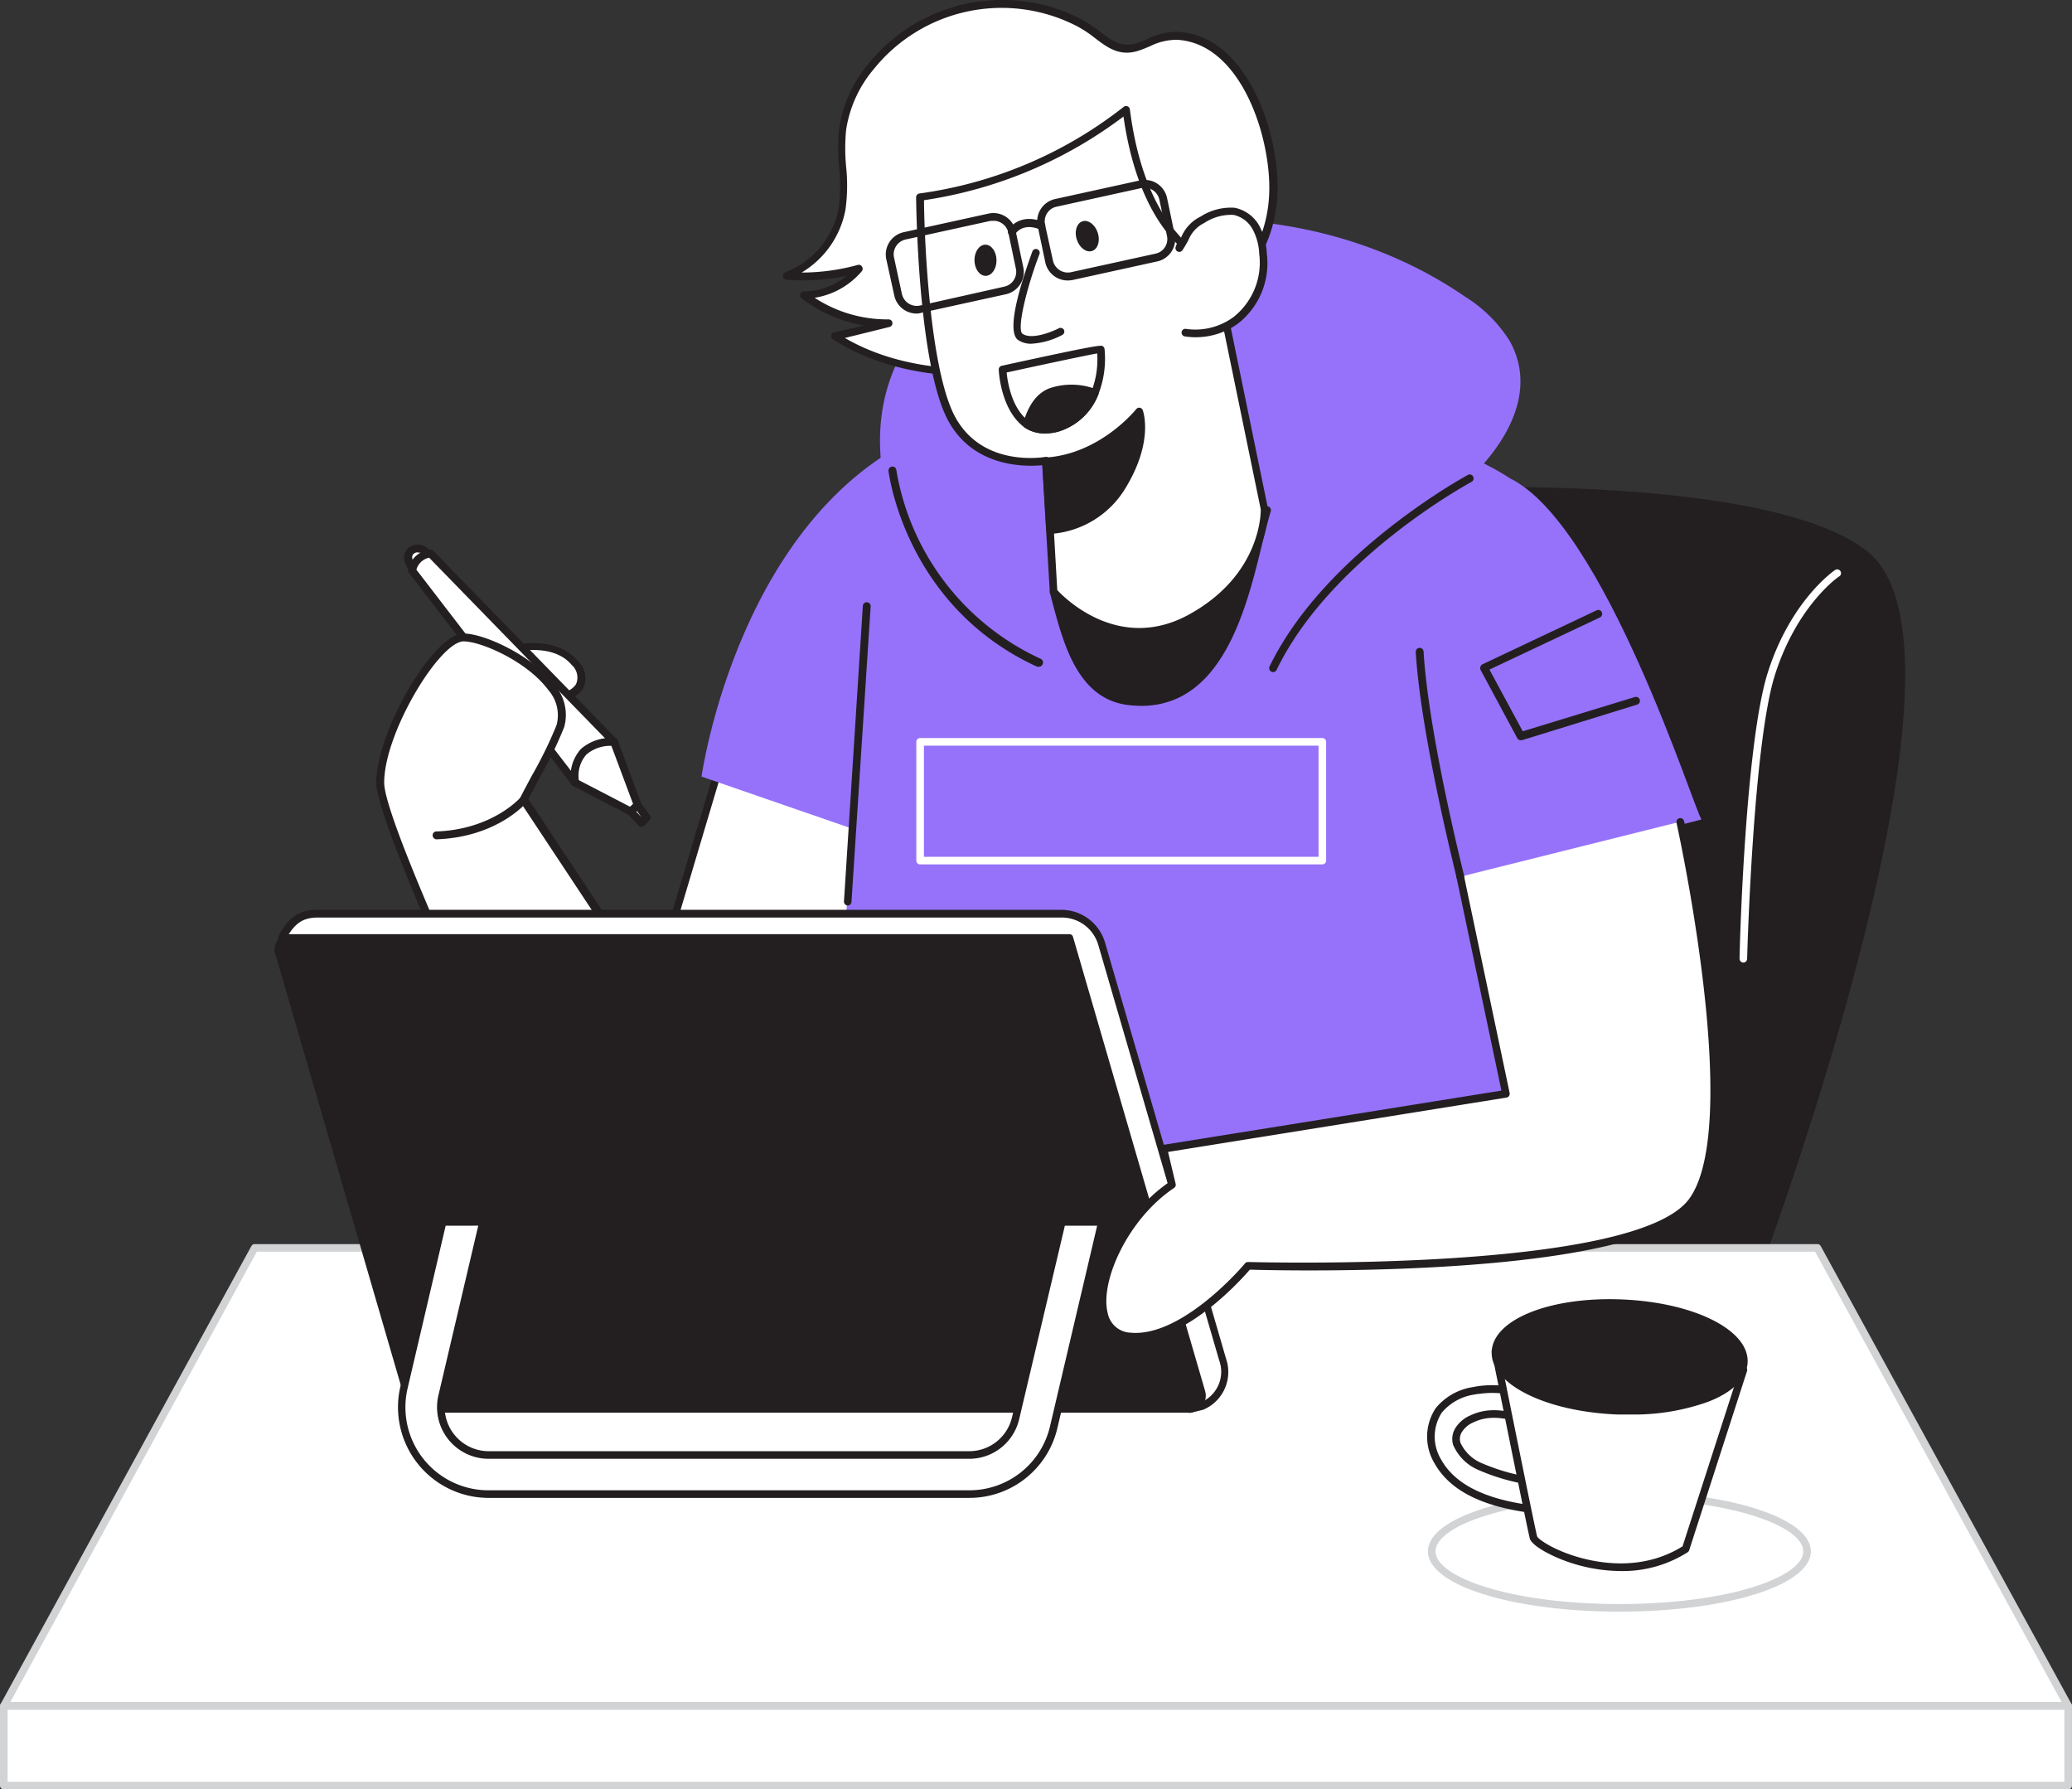 <svg xmlns="http://www.w3.org/2000/svg" width="245.215" height="211.718" viewBox="0 0 245.215 211.718">
  <rect x="0" y="0" width="245.215" height="211.718" fill="#333333" stroke="none"/>
  <g id="_232_designer_flatline" data-name="#232_designer_flatline" transform="translate(-63.71 -32.312)">
    <path id="Path_600" data-name="Path 600" d="M282.642,193.331s29.624-77.275,14.277-89.06-79.713-7.026-83.239-2.816-24.289,97.228-24.289,97.228Z" transform="translate(-12.619 -6.479)" fill="#231f20"/>
    <path id="Path_601" data-name="Path 601" d="M189.29,199.1a.468.468,0,0,1-.342-.153.432.432,0,0,1-.09-.387c.846-3.805,20.862-93.18,24.424-97.426,1.952-2.33,19.134-4.5,37.522-4.741,10.8-.144,36.964.3,46.338,7.485,6.522,5,6.108,21.59-1.223,49.406-5.4,20.574-12.837,39.96-12.909,40.149a.441.441,0,0,1-.4.288l-93.3,5.4ZM254.205,97.27h-3.382c-18.891.252-35.309,2.582-36.883,4.426-2.7,3.248-16.876,64.168-24.109,96.464l92.415-5.326c1.9-5.029,28.787-77.167,14.322-88.259C290.477,99.906,275.121,97.27,254.205,97.27Zm28.382,96.014Z" transform="translate(-12.564 -6.433)" fill="#231f20"/>
    <path id="Path_602" data-name="Path 602" d="M157.85,129.661,144.5,174.47s27.537,3.553,27.537,2.537,5.4-49.307,5.4-49.307Z" transform="translate(-8.112 -9.578)" fill="#fff"/>
    <path id="Path_603" data-name="Path 603" d="M170.6,177.538c-4.651,0-17.848-1.6-26.205-2.7a.459.459,0,0,1-.378-.576l13.35-44.809a.45.45,0,0,1,.387-.324l19.593-1.961a.441.441,0,0,1,.36.135.414.414,0,0,1,.126.36c-1.862,16.642-5.4,48.353-5.4,49.262a.576.576,0,0,1-.18.387A3.715,3.715,0,0,1,170.6,177.538Zm.9-.6Zm-26.5-2.9c9.572,1.223,24.433,2.924,26.52,2.627.342-3.886,4.723-43.109,5.326-48.515l-18.73,1.88Z" transform="translate(-8.062 -9.524)" fill="#231f20"/>
    <path id="Path_604" data-name="Path 604" d="M130.729,117.491c.117.126,4.858-1.142,7.3,1.8s-.729,5.568-8.456,4.048S130.729,117.491,130.729,117.491Z" transform="translate(-6.296 -8.536)" fill="#fff"/>
    <path id="Path_605" data-name="Path 605" d="M133.6,124.186a21.978,21.978,0,0,1-4.165-.441c-2.231-.441-3.382-1.16-3.517-2.213-.261-2.033,3.751-4.093,4.561-4.5a.45.45,0,0,1,.288,0h.3c1.259-.153,5.092-.639,7.269,1.97a2.8,2.8,0,0,1,.6,3.32C138.189,123.5,136.255,124.186,133.6,124.186Zm-2.825-6.3c-1.754.9-4.066,2.483-3.94,3.481,0,.333.468.963,2.78,1.421,5.227,1.026,7.853.072,8.519-1.053a1.988,1.988,0,0,0-.513-2.249c-1.853-2.213-5.191-1.8-6.441-1.637A1.8,1.8,0,0,1,130.776,117.889Z" transform="translate(-6.245 -8.493)" fill="#231f20"/>
    <path id="Path_606" data-name="Path 606" d="M117.937,106.8s-.972-1.115-.36-1.9a1.322,1.322,0,0,1,2.141.2S118.189,105.646,117.937,106.8Z" transform="translate(-5.388 -7.242)" fill="#fff"/>
    <path id="Path_607" data-name="Path 607" d="M117.886,107.2a.468.468,0,0,1-.351-.153c-.45-.522-1.044-1.637-.369-2.483a1.619,1.619,0,0,1,1.286-.639,1.97,1.97,0,0,1,1.565.819.45.45,0,0,1,.09.423.459.459,0,0,1-.288.315c-.36.126-1.322.63-1.484,1.358a.459.459,0,0,1-.333.351Zm.585-2.348h0a.738.738,0,0,0-.567.279.693.693,0,0,0,0,.639,3.535,3.535,0,0,1,.972-.828.729.729,0,0,0-.4-.054Z" transform="translate(-5.337 -7.191)" fill="#231f20"/>
    <path id="Path_608" data-name="Path 608" d="M120.115,105.12a2.429,2.429,0,0,0-2.2,2l19.3,25.108a5.4,5.4,0,0,1,4.615-4.813Z" transform="translate(-5.443 -7.31)" fill="#fff"/>
    <path id="Path_609" data-name="Path 609" d="M137.155,132.631a.459.459,0,0,1-.36-.18l-19.3-25.108a.468.468,0,0,1-.081-.4,2.933,2.933,0,0,1,2.645-2.339.468.468,0,0,1,.333.144l21.716,22.292a.45.45,0,0,1,.108.468.459.459,0,0,1-.36.315,4.93,4.93,0,0,0-4.237,4.39.459.459,0,0,1-.333.4Zm-18.775-25.656,18.541,24.118a5.757,5.757,0,0,1,3.949-4l-20.979-21.536a1.979,1.979,0,0,0-1.511,1.421Z" transform="translate(-5.391 -7.258)" fill="#231f20"/>
    <path id="Path_610" data-name="Path 610" d="M139.366,134.711l6.585,3.418.819-.765-2.789-7.467S138.853,129.386,139.366,134.711Z" transform="translate(-7.593 -9.797)" fill="#fff"/>
    <path id="Path_611" data-name="Path 611" d="M145.895,138.536a.432.432,0,0,1-.216-.054l-6.585-3.418a.459.459,0,0,1-.252-.369,4.786,4.786,0,0,1,1.16-4.03,5.4,5.4,0,0,1,3.967-1.286.468.468,0,0,1,.4.306l2.78,7.467a.459.459,0,0,1-.117.5l-.819.765A.477.477,0,0,1,145.895,138.536Zm-6.144-4.174,6.063,3.149.36-.324L143.6,130.3a4.4,4.4,0,0,0-2.951,1.026,3.778,3.778,0,0,0-.9,3.041Z" transform="translate(-7.536 -9.744)" fill="#231f20"/>
    <path id="Path_612" data-name="Path 612" d="M146.69,138.965l1.259,1.349.594-.675-1.035-1.439Z" transform="translate(-8.332 -10.632)" fill="#fff"/>
    <path id="Path_613" data-name="Path 613" d="M147.9,140.73a.432.432,0,0,1-.333-.153l-1.268-1.349a.5.5,0,0,1-.126-.333.477.477,0,0,1,.153-.324l.819-.765a.468.468,0,0,1,.693.072l1.035,1.439a.459.459,0,0,1,0,.576l-.594.675a.441.441,0,0,1-.342.162Zm-.6-1.8.594.639h0l-.513-.711Z" transform="translate(-8.279 -10.58)" fill="#231f20"/>
    <path id="Path_614" data-name="Path 614" d="M130.675,135.3c1.062-2.15,3.724-6.711,4.336-8.69,1.691-5.4-8.213-10.453-11.416-10.453s-9.9,11.191-9.9,17.173,22.175,51.79,22.175,51.79l21.275-9.734Z" transform="translate(-5.019 -8.419)" fill="#fff"/>
    <path id="Path_615" data-name="Path 615" d="M135.853,185.538a.459.459,0,0,1-.414-.261c-.9-1.871-22.229-45.987-22.229-52s6.765-17.641,10.336-17.641c2.465,0,8.2,2.627,10.8,6.117a5.4,5.4,0,0,1,1.107,4.948,49.42,49.42,0,0,1-3,6.162c-.477.9-.9,1.709-1.241,2.348l26.349,39.852a.486.486,0,0,1,.063.387.468.468,0,0,1-.252.288l-21.284,9.752a.342.342,0,0,1-.225.045Zm-12.306-68.972c-2.816,0-9.4,10.8-9.4,16.714,0,5.506,19.728,46.608,21.923,51.187l20.376-9.338-26.205-39.582a.486.486,0,0,1,0-.468c.342-.684.837-1.61,1.376-2.618a49.129,49.129,0,0,0,2.933-6,4.5,4.5,0,0,0-.963-4.12C131.076,118.933,125.615,116.567,123.546,116.567Z" transform="translate(-4.97 -8.367)" fill="#231f20"/>
    <path id="Path_616" data-name="Path 616" d="M248.118,141.2l26.223-6.684c-.9-1.268-11.479-34.85-22.634-40.347-9.761-6.477-32.907-10.8-53.355-9.329,0,0-5.4-.2-14.861,3.553C160.444,97.549,156,129.44,156,129.44l17.992,6.216s-3.436,41.246-6.684,62.81c0,0,39.78,7.781,97.7-1.8C265.049,196.649,248.226,147.3,248.118,141.2Z" transform="translate(-9.266 -5.245)" fill="#9672fb"/>
    <path id="Path_617" data-name="Path 617" d="M248.317,92.743c-3.472,3.6-6.18,7.916-10.012,11.308-8.258,7.3-19.062,13.089-30.388,12.387-13.35-.828-24.892-9.95-27.788-23.237-1.8-8.33.072-16.067,6.513-21.95,4.453-4.066,10.156-6.549,15.986-8.1,15.482-4.147,32.853-1.943,46.068,7.143a16.445,16.445,0,0,1,5.326,5.29c3.3,5.982-.495,12.136-4.777,16.247C248.956,92.113,248.65,92.428,248.317,92.743Z" transform="translate(-11.624 -2.895)" fill="#9672fb"/>
    <path id="Path_618" data-name="Path 618" d="M205.064,106.015c-.135,0-2.618,3.023-2.744,3.068,1.412,5.326,2.906,12.261,8.933,12.945,12.225,1.394,14.079-14.906,16.382-22.6C219.169,101.8,213.2,102.758,205.064,106.015Z" transform="translate(-13.917 -6.739)" fill="#231f20"/>
    <path id="Path_619" data-name="Path 619" d="M212.633,122.515a13.955,13.955,0,0,1-1.475-.09c-6.018-.684-7.719-7.2-9.095-12.405l-.234-.9a.45.45,0,0,1,.18-.477c.144-.135.8-.9,1.277-1.457,1.394-1.6,1.412-1.61,1.556-1.673h0a111.916,111.916,0,0,1,15.293-4.687c2.294-.576,4.66-1.169,7.287-1.907a.45.45,0,0,1,.441.117.468.468,0,0,1,.108.441c-.342,1.142-.675,2.492-1.035,3.922C225.074,111.1,222.222,122.506,212.633,122.515Zm-9.9-13.341.162.621c1.376,5.218,2.924,11.128,8.33,11.695,10.012,1.142,12.81-10.111,14.861-18.334.279-1.124.549-2.2.819-3.176-2.33.639-4.5,1.178-6.54,1.7A108.553,108.553,0,0,0,205.22,106.3c-.18.18-.81.9-1.277,1.448-.63.81-.981,1.205-1.178,1.421Zm-.495-.135ZM205.148,106.34Z" transform="translate(-13.867 -6.686)" fill="#231f20"/>
    <path id="Path_620" data-name="Path 620" d="M213.38,36.579c-1.8-.072-2.951.711-4.5,1.268-3.014,1.062-4.417-1.457-7.008-2.8a19.908,19.908,0,0,0-24.685,5.173,14.87,14.87,0,0,0-3.355,7.467c-.378,3.113.495,6.3-.045,9.374a10.588,10.588,0,0,1-6.549,7.916,25.233,25.233,0,0,0,8.564-.81,8.717,8.717,0,0,1-6.513,3.1A16.193,16.193,0,0,0,179.3,70.628l-6.342,1.484c5.4,3.463,11.974,4.5,18.334,4.21,12.666-.657,33.879-5.838,33.51-22.247C224.6,47.788,221.144,36.939,213.38,36.579Z" transform="translate(-10.395 -0.049)" fill="#fff"/>
    <path id="Path_621" data-name="Path 621" d="M189.064,76.8c-4.849,0-11.056-.9-16.436-4.336a.459.459,0,0,1-.2-.459.477.477,0,0,1,.342-.36l3.526-.819a16.732,16.732,0,0,1-7.377-3.221.45.45,0,0,1,.27-.81,8.249,8.249,0,0,0,5.065-1.844,25.36,25.36,0,0,1-7.143.45.45.45,0,0,1-.4-.387.441.441,0,0,1,.288-.486,10.093,10.093,0,0,0,6.3-7.566,20.042,20.042,0,0,0,.054-4.876,24.036,24.036,0,0,1,0-4.5,15.347,15.347,0,0,1,3.454-7.7,20.349,20.349,0,0,1,25.243-5.281,15.006,15.006,0,0,1,2.177,1.448c1.457,1.106,2.609,1.979,4.5,1.322.4-.144.783-.306,1.151-.459a7.718,7.718,0,0,1,3.544-.837h0c7.79.342,11.695,10.9,11.821,17.938.162,7.458-3.913,13.332-12.118,17.443s-17.992,5.065-21.815,5.263C190.549,76.786,189.82,76.8,189.064,76.8Zm-15.023-4.5c5.811,3.373,12.477,3.823,17.146,3.6,3.742-.2,13.314-1.089,21.455-5.173,7.871-3.94,11.776-9.527,11.623-16.616-.153-6.693-3.742-16.741-10.957-17.092a7.107,7.107,0,0,0-3.158.765c-.387.162-.783.333-1.205.477-2.33.819-3.787-.288-5.326-1.457a13.881,13.881,0,0,0-2.042-1.358A19.431,19.431,0,0,0,177.451,40.5a14.457,14.457,0,0,0-3.266,7.2,22.993,22.993,0,0,0,0,4.309,20.978,20.978,0,0,1-.072,5.092,11,11,0,0,1-5.191,7.458,25.188,25.188,0,0,0,6.639-.9.45.45,0,0,1,.5.189.459.459,0,0,1,0,.531,9.2,9.2,0,0,1-5.6,3.167,15.743,15.743,0,0,0,8.753,2.555.441.441,0,0,1,.45.4.45.45,0,0,1-.342.495Z" transform="translate(-10.341 0)" fill="#231f20"/>
    <path id="Path_622" data-name="Path 622" d="M199.657,88.305l.9,15.491s7.08,8.1,16.193,3.122,8.762-12.864,8.762-12.864L219.529,64.97s-8.267-1.907-10.372-18.19a49.982,49.982,0,0,1-24.4,10.354s.162,18.217,3.373,25.459S199.657,88.305,199.657,88.305Z" transform="translate(-12.154 -1.453)" fill="#fff"/>
    <path id="Path_623" data-name="Path 623" d="M210.714,108.925c-6.189,0-10.5-4.813-10.552-4.885a.423.423,0,0,1-.108-.27l-.9-15.014c-1.9.189-8.663.369-11.515-6.063-3.212-7.2-3.4-24.892-3.409-25.638a.459.459,0,0,1,.387-.45A50.053,50.053,0,0,0,208.78,46.368a.45.45,0,0,1,.459-.081.459.459,0,0,1,.288.36c1.062,8.24,3.742,12.639,5.8,14.888a9.446,9.446,0,0,0,4.228,2.915.459.459,0,0,1,.333.351l5.991,29.111c0,.153.27,8.294-9,13.35a12.774,12.774,0,0,1-6.171,1.664Zm-9.779-5.4c.9.981,7.341,7.4,15.554,2.915,8.744-4.786,8.528-12.387,8.528-12.459L219.089,65.2c-1.493-.495-8.258-3.481-10.318-17.7a51.736,51.736,0,0,1-23.605,9.9c0,2.7.45,18.406,3.32,24.892,3.032,6.819,10.714,5.533,11.038,5.479a.459.459,0,0,1,.36.081.486.486,0,0,1,.171.333Z" transform="translate(-12.101 -1.4)" fill="#231f20"/>
    <path id="Path_624" data-name="Path 624" d="M219.577,74.455a8.1,8.1,0,0,0,5.991-1.475,8.663,8.663,0,0,0,3.221-7.844,7.2,7.2,0,0,0-.9-3.14,3.823,3.823,0,0,0-2.546-1.907,6.153,6.153,0,0,0-3.76,1c-1.745.9-1.8,1.9-2.753,3.373.108-.135.189-.513.3-.648" transform="translate(-15.575 -2.788)" fill="#fff"/>
    <path id="Path_625" data-name="Path 625" d="M220.733,74.954a8.728,8.728,0,0,1-1.277-.1.459.459,0,0,1-.378-.522.441.441,0,0,1,.513-.369,7.62,7.62,0,0,0,5.64-1.412,8.2,8.2,0,0,0,3.032-7.449,6.7,6.7,0,0,0-.8-2.951,3.391,3.391,0,0,0-2.231-1.673,5.707,5.707,0,0,0-3.472.954,3.805,3.805,0,0,0-1.871,2.015c-.189.342-.4.729-.675,1.151a.4.4,0,0,1-.072.1.451.451,0,0,1-.72-.54h0a.291.291,0,0,1,.063-.18,1.8,1.8,0,0,1,.225-.459.468.468,0,0,1,.171-.126l.171-.324a4.732,4.732,0,0,1,2.267-2.393,6.618,6.618,0,0,1,4.03-1.044,4.291,4.291,0,0,1,2.915,2.123,7.62,7.62,0,0,1,.9,3.337,9.059,9.059,0,0,1-3.4,8.231,8.5,8.5,0,0,1-5.029,1.628Z" transform="translate(-15.526 -2.738)" fill="#231f20"/>
    <path id="Path_626" data-name="Path 626" d="M201.788,100.428a10.9,10.9,0,0,0,8.645-5.4c3.176-5.3,1.907-8.69,1.907-8.69s-4.282,5.461-11.02,5.9Z" transform="translate(-13.817 -5.425)" fill="#231f20"/>
    <path id="Path_627" data-name="Path 627" d="M201.737,100.828a.441.441,0,0,1-.441-.423l-.477-8.1a.45.45,0,0,1,.423-.477c6.45-.414,10.651-5.667,10.7-5.721a.45.45,0,0,1,.423-.171.459.459,0,0,1,.351.288c.054.144,1.3,3.652-1.952,9.077a11.236,11.236,0,0,1-9,5.568Zm0-8.186.423,7.26a10.6,10.6,0,0,0,7.817-5.11c2.15-3.6,2.2-6.225,2.042-7.485a16.93,16.93,0,0,1-10.282,5.335Z" transform="translate(-13.766 -5.384)" fill="#231f20"/>
    <path id="Path_628" data-name="Path 628" d="M199.75,65.57s-3.373,8.888-1.844,9.95,4.759-.63,4.759-.63" transform="translate(-13.434 -3.339)" fill="#fff"/>
    <path id="Path_629" data-name="Path 629" d="M199.19,76.27a2.7,2.7,0,0,1-1.592-.432c-1.691-1.169.9-8.312,1.673-10.48a.449.449,0,1,1,.837.324c-1.565,4.129-2.7,8.906-2,9.41,1.071.738,3.463-.216,4.291-.648a.459.459,0,0,1,.612.189.45.45,0,0,1-.2.6,8.888,8.888,0,0,1-3.625,1.035Z" transform="translate(-13.387 -3.289)" fill="#231f20"/>
    <ellipse id="Ellipse_8" data-name="Ellipse 8" cx="1.304" cy="1.844" rx="1.304" ry="1.844" transform="matrix(0.952, -0.308, 0.308, 0.952, 190.576, 58.898)" fill="#231f20"/>
    <ellipse id="Ellipse_9" data-name="Ellipse 9" cx="1.304" cy="1.844" rx="1.304" ry="1.844" transform="translate(179.011 61.279) rotate(-0.78)" fill="#231f20"/>
    <path id="Path_630" data-name="Path 630" d="M200.579,88.162a4.138,4.138,0,0,1-2.429-.711c-2.834-2.069-3.041-6.639-3.05-6.837a.459.459,0,0,1,.36-.459c11.641-2.546,11.767-2.456,11.974-2.3a.486.486,0,0,1,.189.324h0a11.605,11.605,0,0,1-.729,5.344,7.359,7.359,0,0,1-4.687,4.408A5.946,5.946,0,0,1,200.579,88.162Zm-4.543-7.2c.108,1.089.594,4.273,2.627,5.748a3.85,3.85,0,0,0,3.266.36,6.5,6.5,0,0,0,4.138-3.877,10.409,10.409,0,0,0,.684-4.5c-1.547.279-7.008,1.448-10.714,2.258Z" transform="translate(-13.192 -4.566)" fill="#231f20"/>
    <path id="Path_631" data-name="Path 631" d="M206.846,83.941c-1.727,4.174-6.054,5.173-8.1,3.724.459-1.592,1.3-3.248,2.852-3.85A7.593,7.593,0,0,1,206.846,83.941Z" transform="translate(-13.559 -5.13)" fill="#231f20"/>
    <path id="Path_632" data-name="Path 632" d="M200.9,88.667a4.156,4.156,0,0,1-2.429-.7.441.441,0,0,1-.162-.486c.612-2.2,1.664-3.6,3.113-4.147a8.1,8.1,0,0,1,5.533.117.459.459,0,0,1,.261.243.477.477,0,0,1,0,.351,7.377,7.377,0,0,1-4.687,4.4A5.973,5.973,0,0,1,200.9,88.667ZM199.261,87.4a4.021,4.021,0,0,0,2.987.18,6.405,6.405,0,0,0,3.94-3.436,7.044,7.044,0,0,0-4.444,0C200.638,84.591,199.828,85.689,199.261,87.4Z" transform="translate(-13.512 -5.079)" fill="#231f20"/>
    <path id="Path_633" data-name="Path 633" d="M183.883,72.223a2.7,2.7,0,0,1-2.636-2.123l-.945-4.291a2.7,2.7,0,0,1,2.06-3.212l10.03-2.2a2.7,2.7,0,0,1,3.221,2.06l.9,4.291a2.7,2.7,0,0,1-2.024,3.185h0l-10.03,2.2a2.51,2.51,0,0,1-.576.1Zm9.095-10.957a1.88,1.88,0,0,0-.387,0l-10.021,2.2a1.8,1.8,0,0,0-1.358,2.114l.945,4.354a1.8,1.8,0,0,0,2.105,1.349l10.03-2.249a1.8,1.8,0,0,0,1.349-2.105l-.9-4.291a1.8,1.8,0,0,0-1.727-1.394Zm1.439,8.249Z" transform="translate(-11.7 -2.813)" fill="#231f20"/>
    <path id="Path_634" data-name="Path 634" d="M203.758,67.873a2.711,2.711,0,0,1-2.636-2.123l-.9-4.291a2.7,2.7,0,0,1,2.06-3.221l10.021-2.2a2.7,2.7,0,0,1,3.221,2.06l.9,4.291a2.7,2.7,0,0,1-2.015,3.221l-10.021,2.2a3.319,3.319,0,0,1-.63.063ZM212.853,56.9a1.889,1.889,0,0,0-.387.045l-10.021,2.2a1.745,1.745,0,0,0-1.116.774,1.8,1.8,0,0,0-.243,1.34l.945,4.291a1.8,1.8,0,0,0,2.105,1.349l10.03-2.2h0a1.762,1.762,0,0,0,1.349-2.114l-.9-4.291A1.8,1.8,0,0,0,212.853,56.9Z" transform="translate(-13.7 -2.376)" fill="#231f20"/>
    <path id="Path_635" data-name="Path 635" d="M196.768,63.1a.432.432,0,0,1-.234-.063.468.468,0,0,1-.171-.63c.423-.729,1.8-1.871,4.057-.963a.481.481,0,1,1-.342.9c-2.015-.81-2.825.423-2.906.567A.477.477,0,0,1,196.768,63.1Z" transform="translate(-13.313 -2.891)" fill="#231f20"/>
    <path id="Path_636" data-name="Path 636" d="M93.888,196.44H278.844l29.678,54.2H64.21Z" transform="translate(-0.05 -16.479)" fill="#fff"/>
    <path id="Path_637" data-name="Path 637" d="M308.472,251.04H64.16a.459.459,0,0,1-.387-.216.468.468,0,0,1,0-.45l29.687-54.2a.441.441,0,0,1,.4-.234h184.93a.441.441,0,0,1,.4.234l29.687,54.2a.468.468,0,0,1,0,.45A.459.459,0,0,1,308.472,251.04Zm-243.547-.9H307.708l-29.183-53.3H94.108Z" transform="translate(-0.001 -16.429)" fill="#d1d3d4"/>
    <path id="Path_638" data-name="Path 638" d="M100.39,157.06l.4-1.709c.9-1.709,1.9-2.861,4.219-2.861h88.043a4.93,4.93,0,0,1,4.723,3.544l14.313,49.172a4.39,4.39,0,0,1-2.438,5.5l-1.556.369Z" transform="translate(-3.683 -12.067)" fill="#fff"/>
    <path id="Path_639" data-name="Path 639" d="M208.04,211.469a.531.531,0,0,1-.2-.045l-107.7-54.03a.441.441,0,0,1-.234-.5l.4-1.709a.586.586,0,0,1,0-.117c.9-1.628,1.934-3.095,4.615-3.095h88.043a5.4,5.4,0,0,1,5.155,3.868l14.322,49.235a4.84,4.84,0,0,1-2.7,6.045l-1.61.387Zm-107.151-54.7L208.13,210.543l1.394-.324a3.921,3.921,0,0,0,2.105-4.939l-14.313-49.172a4.5,4.5,0,0,0-4.291-3.221h-88.07c-1.988,0-2.843.9-3.8,2.573Z" transform="translate(-3.633 -12.014)" fill="#231f20"/>
    <path id="Path_640" data-name="Path 640" d="M208.088,211.391H118.245a2.843,2.843,0,0,1-2.7-2.051l-15.122-51.961a1.34,1.34,0,0,1,1.286-1.709h92.244L209.581,209.4a1.547,1.547,0,0,1-1.493,1.988Z" transform="translate(-3.681 -12.386)" fill="#231f20"/>
    <path id="Path_641" data-name="Path 641" d="M208.034,211.791H118.192a3.32,3.32,0,0,1-3.167-2.375L99.9,157.456a1.8,1.8,0,0,1,1.718-2.276H193.9a.432.432,0,0,1,.423.315l15.635,53.733a2.006,2.006,0,0,1-1.925,2.564ZM101.621,156.071a.9.9,0,0,0-.855,1.133l15.113,51.961a2.42,2.42,0,0,0,2.312,1.727h89.843a1.125,1.125,0,0,0,.9-.441,1.107,1.107,0,0,0,.171-.972l-15.563-53.409Z" transform="translate(-3.627 -12.337)" fill="#231f20"/>
    <path id="Path_642" data-name="Path 642" d="M194.648,193l-5.461,23.219a5.641,5.641,0,0,1-5.506,4.363H126.854a5.658,5.658,0,0,1-5.506-6.954L126.161,193h-4.7l-4.606,19.566a10.282,10.282,0,0,0,10.012,12.594h56.863a10.255,10.255,0,0,0,9.968-7.871L199.4,193Z" transform="translate(-5.309 -16.134)" fill="#fff"/>
    <path id="Path_643" data-name="Path 643" d="M183.63,225.625H126.8a10.732,10.732,0,0,1-10.444-13.188l4.6-19.575a.45.45,0,0,1,.441-.342h4.75a.459.459,0,0,1,.351.171.441.441,0,0,1,.081.378L121.729,213.7A5.218,5.218,0,0,0,126.8,220.1h56.863a5.2,5.2,0,0,0,5.074-4.021l5.461-23.219a.441.441,0,0,1,.432-.342h4.75a.459.459,0,0,1,.441.549l-5.712,24.289a10.687,10.687,0,0,1-10.48,8.267ZM121.711,193.42l-4.5,19.224a9.824,9.824,0,0,0,9.59,12.082h56.863a9.8,9.8,0,0,0,9.572-7.584l5.577-23.722h-3.823l-5.4,22.868A6.072,6.072,0,0,1,183.648,221H126.8a6.108,6.108,0,0,1-5.946-7.512l4.714-20.07Z" transform="translate(-5.258 -16.086)" fill="#231f20"/>
    <path id="Path_644" data-name="Path 644" d="M277.19,140.37s8.042,35.714,1.457,44.836-52.572,7.683-52.572,7.683-7.458,8.951-13.935,8.357-2.7-12.846,4.921-17.947l-1.053-4.255,40.545-6.5-5.4-25.665" transform="translate(-14.571 -10.85)" fill="#fff"/>
    <path id="Path_645" data-name="Path 645" d="M212.681,201.676h-.675a3.8,3.8,0,0,1-3.526-3.014c-1.017-3.985,2.24-11.587,7.97-15.581l-.972-3.949a.439.439,0,0,1,.36-.549l40.077-6.432-5.308-25.189a.45.45,0,0,1,.351-.531.441.441,0,0,1,.531.342l5.4,25.665a.455.455,0,0,1-.369.54l-40.059,6.432.9,3.778a.441.441,0,0,1-.18.477c-5.506,3.688-8.807,11.11-7.862,14.8a2.87,2.87,0,0,0,2.7,2.33c6.162.576,13.494-8.1,13.548-8.2a.45.45,0,0,1,.36-.162c.459,0,45.879,1.322,52.23-7.5s-1.439-44.08-1.52-44.467a.461.461,0,0,1,.9-.2c.333,1.466,8.006,35.984,1.376,45.2-6.477,9-48.929,7.988-52.77,7.871C225.122,194.524,218.708,201.676,212.681,201.676Z" transform="translate(-14.517 -10.803)" fill="#231f20"/>
    <path id="Path_646" data-name="Path 646" d="M231.138,118.1a.414.414,0,0,1-.2-.054.45.45,0,0,1-.216-.612c6.531-13.494,23.3-22.571,23.47-22.661a.45.45,0,0,1,.621.189.459.459,0,0,1-.189.63c-.162.09-16.669,9-23.066,22.247A.477.477,0,0,1,231.138,118.1Z" transform="translate(-16.764 -6.266)" fill="#231f20"/>
    <path id="Path_647" data-name="Path 647" d="M198.385,117.357a.486.486,0,0,1-.2,0c-15.671-7.2-17.569-23.012-17.587-23.165a.468.468,0,0,1,.414-.513.459.459,0,0,1,.513.4,30,30,0,0,0,17.092,22.346.468.468,0,0,1,.234.612A.477.477,0,0,1,198.385,117.357Z" transform="translate(-11.736 -6.161)" fill="#231f20"/>
    <path id="Path_648" data-name="Path 648" d="M120.962,142.1a.468.468,0,0,1,0-.9c6.783-.207,10.075-4.039,10.111-4.075a.459.459,0,0,1,.648-.063.468.468,0,0,1,.063.657c-.144.171-3.6,4.192-10.8,4.408Z" transform="translate(-5.714 -10.507)" fill="#231f20"/>
    <path id="Path_649" data-name="Path 649" d="M255.232,145.038a.459.459,0,0,1-.45-.351c0-.162-4.237-16.741-4.822-26.682a.459.459,0,0,1,.432-.486.468.468,0,0,1,.495.432c.585,9.851,4.759,26.34,4.795,26.511a.468.468,0,0,1-.333.567Z" transform="translate(-18.7 -8.555)" fill="#231f20"/>
    <path id="Path_650" data-name="Path 650" d="M175.172,147.4h0a.459.459,0,0,1-.432-.495l2.231-34.949a.459.459,0,0,1,.495-.432.45.45,0,0,1,.432.486l-2.267,34.949a.459.459,0,0,1-.459.441Z" transform="translate(-11.148 -7.953)" fill="#231f20"/>
    <path id="Path_651" data-name="Path 651" d="M263.225,127.95a.45.45,0,0,1-.4-.243l-4.354-8.1a.486.486,0,0,1,0-.369.5.5,0,0,1,.243-.279l13.494-6.378a.459.459,0,0,1,.621.216.468.468,0,0,1-.216.621l-13.08,6.171,3.94,7.3,13.251-4.048a.47.47,0,1,1,.27.9l-13.629,4.21Z" transform="translate(-19.551 -8.055)" fill="#231f20"/>
    <ellipse id="Ellipse_10" data-name="Ellipse 10" cx="22.211" cy="6.684" rx="22.211" ry="6.684" transform="translate(233.149 209.179)" fill="#fff"/>
    <path id="Path_652" data-name="Path 652" d="M274.221,242.688c-12.7,0-22.661-3.131-22.661-7.134s9.959-7.134,22.661-7.134,22.661,3.131,22.661,7.134S286.923,242.688,274.221,242.688Zm0-13.368c-13.017,0-21.761,3.221-21.761,6.234s8.744,6.234,21.761,6.234,21.761-3.221,21.761-6.234S287.238,229.32,274.221,229.32Z" transform="translate(-18.861 -19.69)" fill="#d1d3d4"/>
    <path id="Path_653" data-name="Path 653" d="M257.519,215.117l-.531.1a6.594,6.594,0,0,0-4.1,2.312,5.677,5.677,0,0,0-.135,6c2.357,4.246,8.1,5.4,12.522,5.838a3.976,3.976,0,0,0,1.871-.144,1.529,1.529,0,0,0,1.035-1.421,1.565,1.565,0,0,0-.9-1.2,4.813,4.813,0,0,0-1.466-.414c-2.753-.45-5.649-.783-8.168-2.051-1.466-.747-3.517-2.447-2.447-4.282a3.5,3.5,0,0,1,1.547-1.313c2.528-1.205,4.93-.288,7.422.45a1.377,1.377,0,0,0,.567.081,1.007,1.007,0,0,0,.729-1.124c-.081-1.089-1.169-1.8-2.2-2.2A11.515,11.515,0,0,0,257.519,215.117Z" transform="translate(-18.901 -18.343)" fill="#fff"/>
    <path id="Path_654" data-name="Path 654" d="M265.97,229.811a7.318,7.318,0,0,1-.783-.045c-6.756-.639-10.966-2.618-12.882-6.072a6.108,6.108,0,0,1,.171-6.486,7.062,7.062,0,0,1,4.372-2.483l.558-.1h0a11.893,11.893,0,0,1,6.009.657c.9.333,2.366,1.116,2.483,2.582a1.466,1.466,0,0,1-1.115,1.61,1.953,1.953,0,0,1-.756-.1l-.648-.2c-2.213-.675-4.3-1.3-6.45-.279a3.014,3.014,0,0,0-1.358,1.143,1.529,1.529,0,0,0-.171,1.259,4.831,4.831,0,0,0,2.429,2.384,23.9,23.9,0,0,0,7.026,1.853l1.017.162a5,5,0,0,1,1.61.459,1.8,1.8,0,0,1-.225,3.436A3.6,3.6,0,0,1,265.97,229.811Zm-8.429-14.295-.513.09a6.225,6.225,0,0,0-3.832,2.132,5.227,5.227,0,0,0-.1,5.524c1.754,3.167,5.739,5,12.172,5.6a3.661,3.661,0,0,0,1.655-.108.939.939,0,0,0,.126-1.808,4.228,4.228,0,0,0-1.322-.36l-1.017-.162a24.488,24.488,0,0,1-7.287-1.943,5.65,5.65,0,0,1-2.888-2.924,2.438,2.438,0,0,1,.261-1.979,3.859,3.859,0,0,1,1.745-1.493c2.465-1.178,4.822-.468,7.1.225l.648.2a1.035,1.035,0,0,0,.378.063c.216,0,.351-.369.333-.639-.072-1.008-1.358-1.6-1.907-1.8a10.993,10.993,0,0,0-5.551-.6Z" transform="translate(-18.851 -18.292)" fill="#231f20"/>
    <path id="Path_655" data-name="Path 655" d="M260.45,210.07s4.156,20.745,4.5,22,10.165,6.387,17.992,1.34l6.846-21.2Z" transform="translate(-19.754 -17.848)" fill="#fff"/>
    <path id="Path_656" data-name="Path 656" d="M275.234,235.992a19.476,19.476,0,0,1-6.873-1.313c-1.727-.666-3.688-1.745-3.9-2.546-.333-1.25-4.327-21.167-4.5-22.022a.432.432,0,0,1,.468-.531l29.336,2.177a.441.441,0,0,1,.4.585l-6.846,21.2a.441.441,0,0,1-.189.234A14.3,14.3,0,0,1,275.234,235.992Zm-14.277-25.477c.675,3.373,4.075,20.277,4.372,21.383.126.3,1.745,1.5,4.615,2.375,2.7.819,7.862,1.745,12.594-1.205l6.621-20.5Z" transform="translate(-19.703 -17.798)" fill="#231f20"/>
    <ellipse id="Ellipse_11" data-name="Ellipse 11" cx="6.369" cy="14.708" rx="6.369" ry="14.708" transform="translate(240.449 198.588) rotate(-87.65)" fill="#231f20"/>
    <path id="Path_657" data-name="Path 657" d="M276.25,216.827h-1.43c-8.5-.342-15.032-3.6-14.87-7.431s6.936-6.531,15.428-6.18,15.023,3.6,14.861,7.431c-.072,1.889-1.8,3.6-4.777,4.714A26.088,26.088,0,0,1,276.25,216.827Zm-2.258-12.783c-7.134,0-13.026,2.339-13.152,5.4-.126,3.2,6.3,6.18,14.016,6.5a26.565,26.565,0,0,0,10.327-1.448c2.609-1,4.138-2.429,4.2-3.913.135-3.212-6.3-6.189-14.007-6.5Z" transform="translate(-19.703 -17.157)" fill="#231f20"/>
    <path id="Path_658" data-name="Path 658" d="M232.307,144.331h-47.6a.45.45,0,0,1-.45-.45V129.83a.459.459,0,0,1,.45-.45h47.6a.45.45,0,0,1,.45.45v14.079A.45.45,0,0,1,232.307,144.331Zm-47.148-.9h46.7V130.28h-46.7Z" transform="translate(-12.104 -9.746)" fill="#fff"/>
    <rect id="Rectangle_56" data-name="Rectangle 56" width="244.303" height="9.419" transform="translate(64.16 234.161)" fill="#fff"/>
    <path id="Path_659" data-name="Path 659" d="M308.472,266.508H64.16a.45.45,0,0,1-.45-.45V256.64a.459.459,0,0,1,.45-.45H308.472a.459.459,0,0,1,.45.45v9.419A.45.45,0,0,1,308.472,266.508Zm-243.862-.9H308.022V257.09H64.61Z" transform="translate(0 -22.479)" fill="#d1d3d4"/>
    <path id="Path_660" data-name="Path 660" d="M293,153.719h0a.459.459,0,0,1-.441-.459c0-1.035.657-25.423,3.347-33.87s7.737-11.965,7.943-12.1a.45.45,0,1,1,.5.747c-.054,0-4.975,3.409-7.593,11.623s-3.293,33.366-3.3,33.618A.45.45,0,0,1,293,153.719Z" transform="translate(-22.978 -7.521)" fill="#fff"/>
  </g>
</svg>
